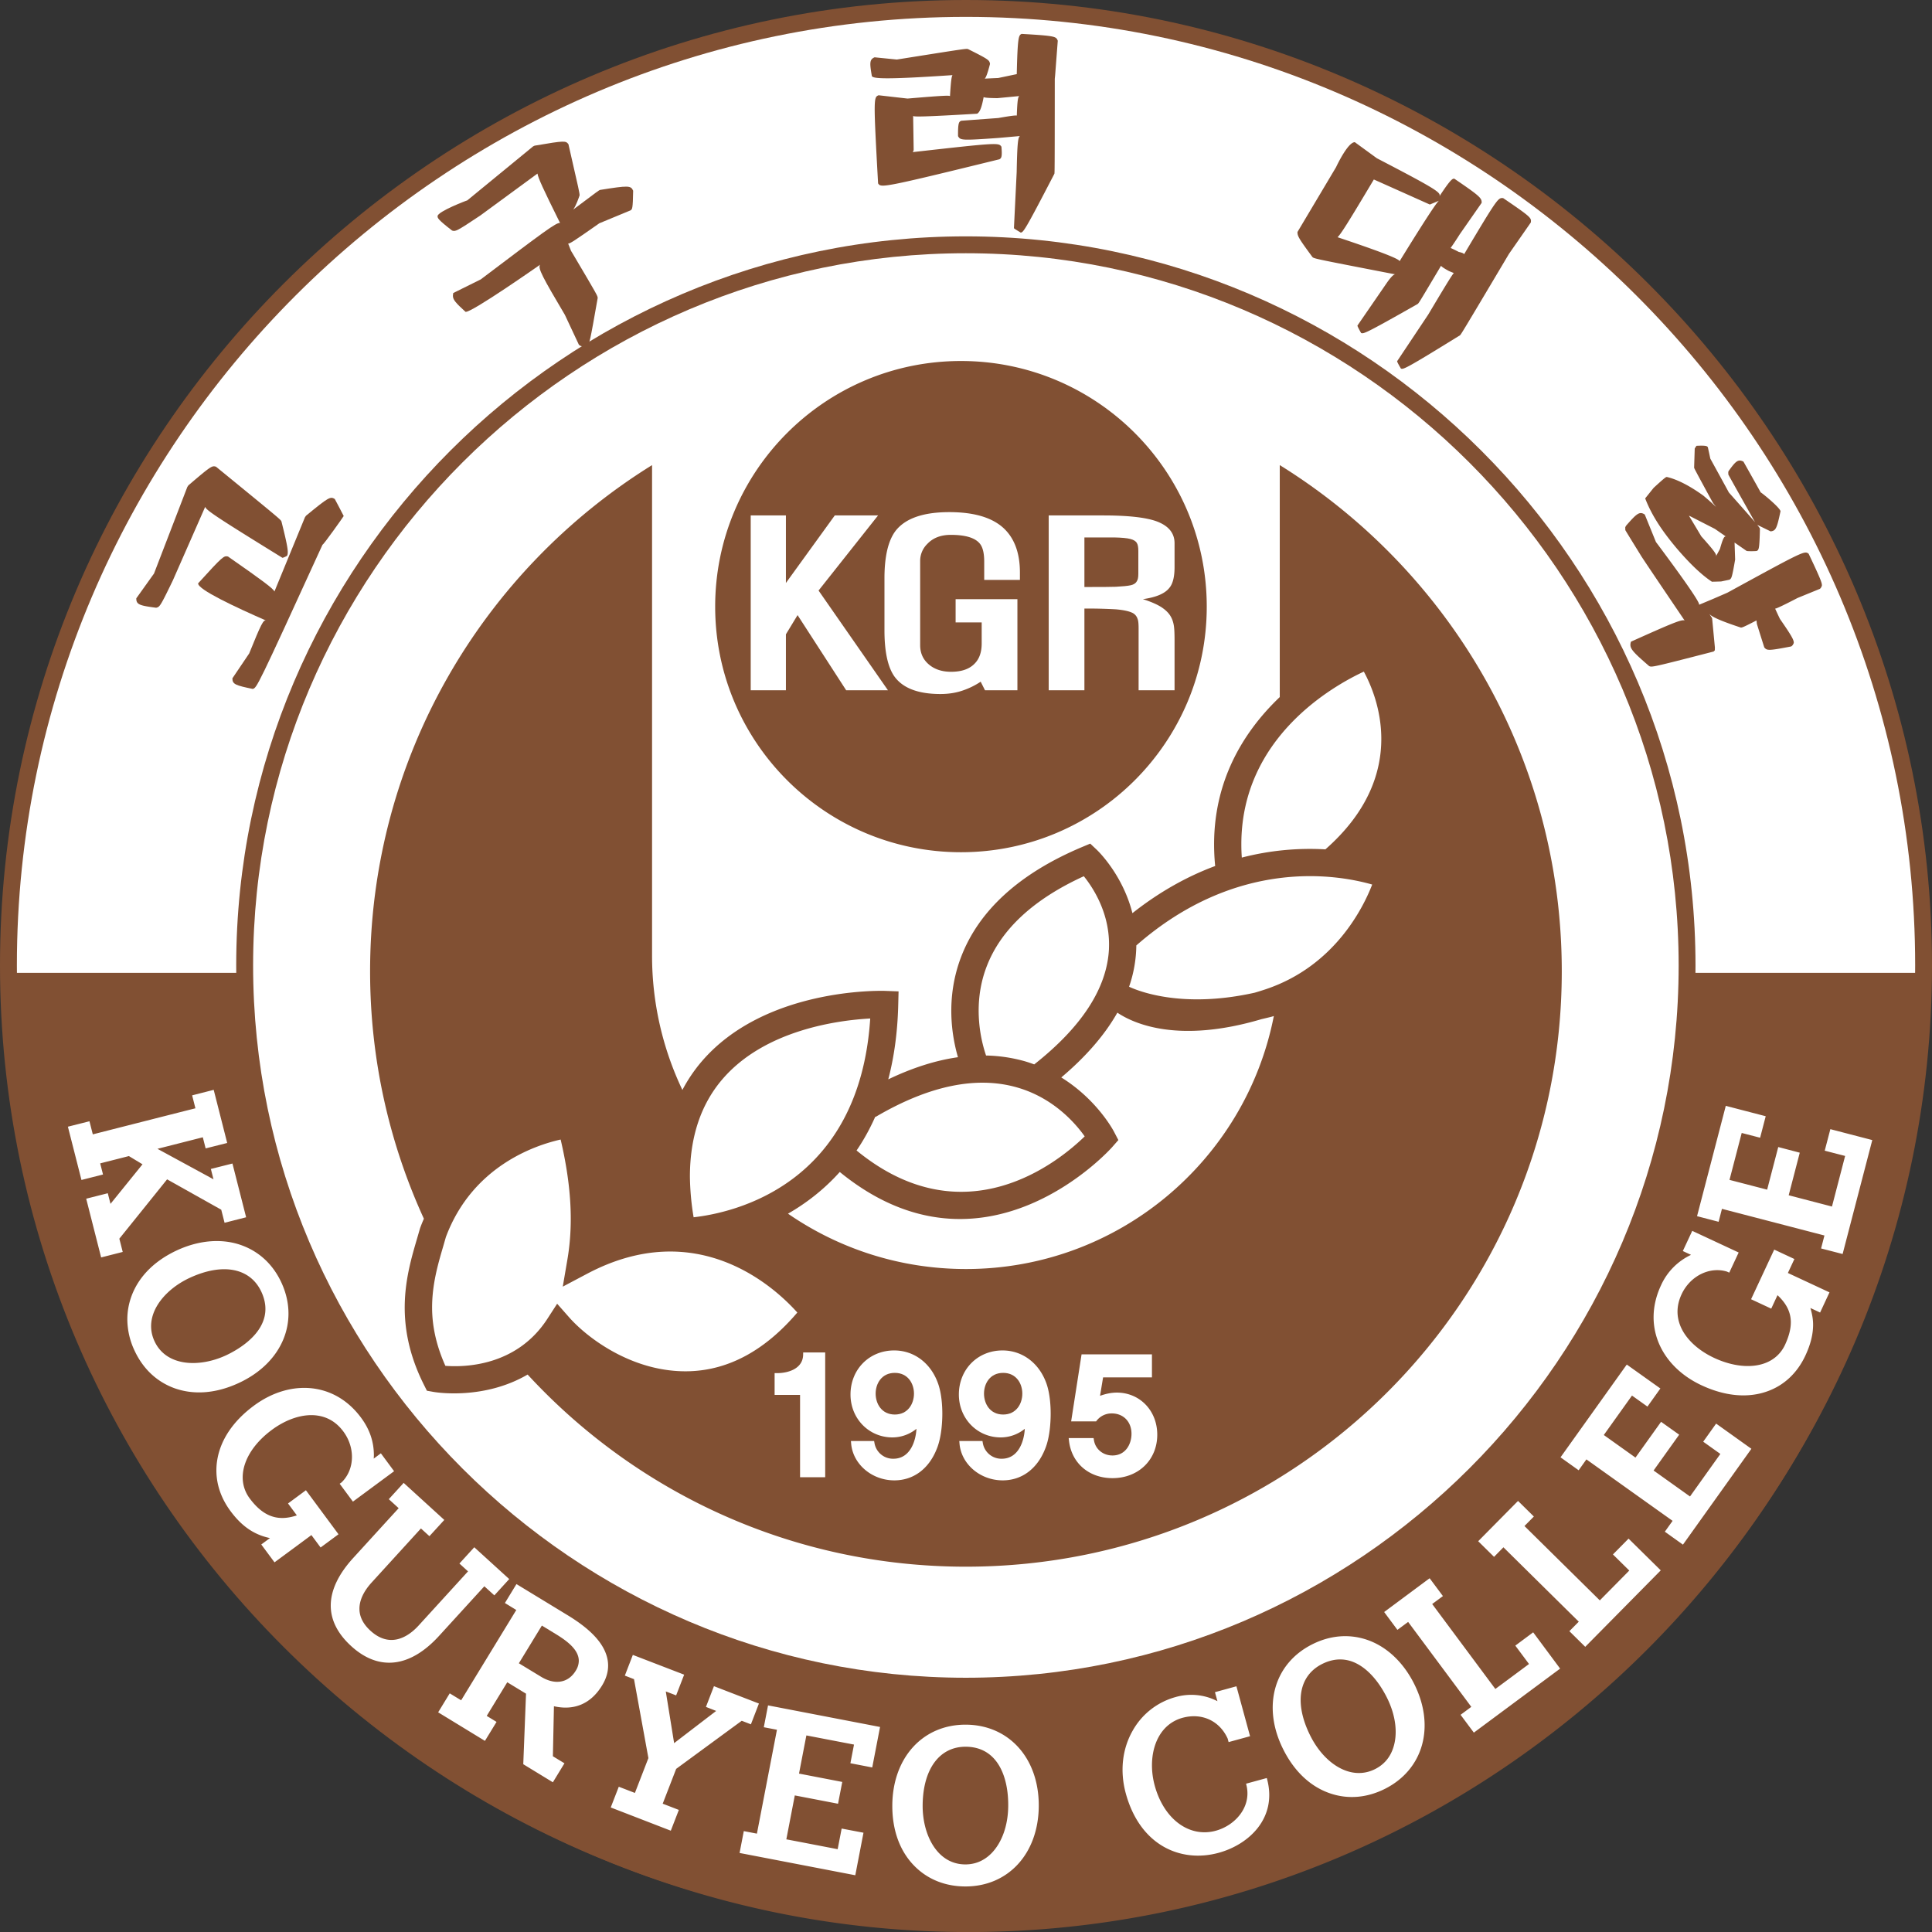 <svg xmlns="http://www.w3.org/2000/svg" width="525pt" height="525pt" fill-rule="evenodd" viewBox="0 0 525 525"><rect x="0" y="0" width="525" height="525" fill="#333333" stroke="none"/><path d="M442.512 34.038c144.392 0 262.511 118.028 262.511 262.318 0 144.273-118.12 262.318-262.511 262.318-144.387 0-262.489-118.045-262.489-262.318 0-144.29 118.102-262.318 262.489-262.318z" style="fill:#815033;stroke:none;stroke-width:5.677" transform="translate(-180.023 -34.038)"/><path d="M442.512 38.626c141.86 0 257.935 115.957 257.935 257.73 0 141.741-116.075 257.72-257.935 257.72-141.855 0-257.902-115.979-257.902-257.72 0-141.773 116.047-257.73 257.902-257.73z" style="fill:#fff;stroke:none;stroke-width:5.677" transform="translate(-180.023 -34.038)"/><path d="m194.679 58.714-.01.008-.05.07-1.462 3.557c-.063-.143-.533-.495-2.224-1.674-.199-.038-.224-.044-1.43 1.285-.022.293 1.762 1.128 3.263 1.786-.137-.069-.242.15-.818 1.569-.008.01-.122.178-.803 1.189l-.001.016c0 .272.17.328.97.493.196-.043.207-.043 3.344-6.904.027.036 1.014-1.359 1.014-1.372-.007-.025-.428-.816-.428-.816-.212-.125-.279-.1-1.365.793zM208.738 43.13c-.039.01-.066.024-1.28.939.144-.2.272-.585.305-.68.002-.1-.019-.211-.534-2.45-.13-.162-.148-.183-1.597.067h-.014l-.079.037-3.155 2.588c.017-.016-1.419.529-1.419.752 0 .089 0 .153.695.69.166.049.189.055 1.35-.72l2.737-2.007c.03.207.258.705 1.08 2.364-.184-.027-.764.41-3.795 2.701-.005.004-1.319.654-1.319.654l-.014.131c0 .189.136.341.604.768.269.06 3.535-2.233 3.568-2.255-.113.166.118.591 1.188 2.4l.667 1.423c.072.08.16.108.398.045.118-.102.125-.109.505-2.274-.003-.107-.004-.111-1.187-2.111l-.089-.147c0-.004-.11-.277-.139-.353.056.035.316-.142 1.496-.968l1.495-.619c.08-.056.107-.075.122-.938-.112-.253-.216-.257-1.589-.038z" style="fill:#815033;stroke:none" transform="matrix(5.677 0 0 5.677 -1021.973 -193.228)"/><path d="M193.534 60.735c.044.009.223-.09.223-.09.085-.139.04-.434-.265-1.648-.039-.09-.041-.094-3.132-2.62-.189-.054-.212-.058-1.316.888l-.01.01-.048.073-1.597 4.15c-.008.006-.119.164-.74 1.032l-.105.146v.018c0 .286.179.333.948.434.173-.04.191-.046.8-1.305.002-.005 1.408-3.2 1.551-3.529.016.152.615.542 3.691 2.441zM228.919 35.66c-.136.07-.19.11-.23 1.925l-.888.186c-.002 0-.477.02-.645.03.053-.047.124-.205.253-.705-.035-.181-.04-.203-1.049-.708-.091-.028-.094-.028-3.242.472 0 0-.164.027-.177.027-.035-.005-.247-.025-1.058-.107-.245.107-.24.266-.129.905.09.116.616.168 3.861-.052-.042.045-.079.261-.122 1.006-.035-.04-.366-.026-2.033.116l-1.385-.158c-.236.1-.252.105-.024 4.218.145.214.155.232 5.808-1.154.101-.057.136-.13.097-.6-.133-.197-.152-.204-4.253.258.027-.02.049-.067.051-.126l-.025-1.607c.036.046.496.046 3.063-.106.137-.077.225-.33.312-.797.034.026.18.047.66.052l1.057-.101c-.07.008-.107.207-.13.935-.059-.014-.274.009-.886.117l-1.77.13c-.116.046-.162.093-.157.738.116.194.129.216 1.945.085l1.025-.091c-.103.036-.137.39-.163 1.726l-.131 2.684c.001.021.327.213.327.213.126-.026.173-.043 1.608-2.815.013-.045.018-.07.02-4.546l.017-.172.126-1.652c-.083-.204-.094-.232-1.733-.327zM251.973 43.521c-.243-.025-.259-.023-1.874 2.689h.001c0-.058-.212-.106-.25-.112a6.685 6.685 0 0 0-.394-.192c.008-.008.177-.242.439-.657l1.046-1.501.001-.03c0-.21-.14-.332-1.306-1.126-.083-.008-.159-.007-.713.837a.128.128 0 0 0 .01-.05c0-.169-.444-.434-3.007-1.767l-1.055-.769c-.323-.004-.838 1.066-.898 1.196l-1.847 3.102v.026c0 .183.107.347.715 1.173.083.077.083.077 3.687.776 0 0 .202.04.272.051-.113.014-.302.272-.416.437l-1.388 2.017v.003c0 .05.177.354.177.354.121.04.17.05 2.705-1.39.061-.05.061-.05 1.01-1.645l.109-.184c.026.038.115.108.369.246.008.007.21.088.245.102-.052.04-.274.386-1.223 1.982l-1.49 2.235-.002.004c0 .052.182.352.182.352.12.039.171.05 2.826-1.593.053-.049.059-.05 2.347-3.9l1.044-1.5c.03-.22.033-.246-1.322-1.166zm-4.96 3.021c0-.073-.398-.292-2.969-1.15.159-.148.5-.69 1.737-2.763.098.042 2.679 1.198 2.679 1.198.005 0 .428-.177.446-.187-.135.034-1.806 2.764-1.893 2.902zM261.96 61.88c.011.005.443-.01.443-.01.009 0 .402-.085.402-.085.097-.065.116-.073.27-.961l-.027-.816.576.4c.039.02.463.015.492 0 .094-.063.122-.08.146-1.05-.003-.033-.014-.06-.129-.197.154.072.639.311.639.311.25-.027.3-.134.475-.961-.011-.156-.796-.808-.952-.909 0-.009-.822-1.469-.822-1.469-.252-.127-.363-.029-.69.424l-.014.015-.023.056.004.123c.004.023 1.021 1.826 1.276 2.28-.197-.231-.558-.64-1.251-1.42 0-.006-.889-1.623-.889-1.623 0-.012-.116-.54-.116-.54-.028-.05-.06-.093-.487-.074l-.058.002-.084.129-.029.915c.002.028.003.043.909 1.704-.006-.013.072.09.142.18-.253-.247-.615-.547-.615-.547-.667-.48-1.255-.776-1.738-.888-.045 0-.069 0-.629.513-.01.008-.412.512-.412.512.305.79.78 1.52 1.486 2.363.644.758 1.219 1.303 1.705 1.623zm-1.05-3.139 1.198.613c-.002 0 .399.277.526.365a.135.135 0 0 1 .038.025l-.038-.025c-.08-.033-.15.11-.286.595l-.183.338a.082.082 0 0 1-.024.046l.024-.046c0-.004.003-.006.003-.012 0-.11-.185-.338-.715-.933-.01-.017-.13-.22-.589-.985l.046.02z" style="fill:#815033;stroke:none" transform="matrix(5.677 0 0 5.677 -1021.973 -193.228)"/><path d="M266.593 60.542c-.199-.147-.204-.15-3.883 1.862.005 0-.695.302-.695.302l-.666.279.002-.017c0-.244-2.046-2.958-2.067-2.987l-.534-1.314c-.25-.167-.38-.055-.892.53l-.014.021-.029.058.004.136c.011.03.723 1.18.723 1.18-.009.015 1.846 2.748 2.117 3.15-.122-.076-.602.126-2.57 1.01-.093.296.017.432.87 1.168.13.06.139.064 3.042-.685l.045-.012.057-.057.003-.138-.133-1.4c0-.005-.082-.126-.133-.207.139.184.861.442 1.502.654.059.009.138-.02.755-.339 0 .01.019.165.019.165 0 .006.354 1.127.354 1.127.133.154.192.164 1.285-.047.098-.053.127-.174.127-.174.004-.137-.098-.33-.654-1.132.01.034-.238-.5-.24-.508.022.046 1.076-.507 1.076-.507l1.069-.437c.075-.06.096-.162.096-.162.001-.127-.058-.304-.636-1.519zM244.694 113.554c-.451-.148-.919-.103-1.389.133-1.128.568-1.344 1.885-.561 3.441.423.841 1.062 1.456 1.75 1.683.459.152.923.12 1.344-.092.426-.214.72-.556.872-1.021.229-.69.117-1.569-.307-2.41-.455-.902-1.061-1.518-1.709-1.734zM226.253 117.647c-1.263-.008-2.056 1.068-2.069 2.807-.009 1.396.684 2.815 2.029 2.826.476.004.894-.169 1.243-.511.517-.512.818-1.345.824-2.288.008-1.009-.252-1.832-.73-2.316-.334-.339-.77-.514-1.297-.518zM206.637 112.262l-.679-.414c-.08.13-1.02 1.673-1.102 1.804l1.05.638c.36.221.715.299 1.026.221.261-.063.485-.236.646-.502a.89.89 0 0 0 .147-.474c0-.529-.556-.947-1.088-1.273zM192.534 95.878c-.529-1.146-1.839-1.408-3.421-.68-1.269.584-2.261 1.815-1.699 3.035.562 1.22 2.142 1.269 3.412.685.602-.279 2.502-1.315 1.708-3.04z" style="fill:#815033;stroke:none" transform="matrix(5.677 0 0 5.677 -1021.973 -193.228)"/><path d="M260.751 80.605c0 18.89-15.469 34.344-34.375 34.344-18.905 0-34.373-15.453-34.373-34.344h-11.576c0 25.252 20.675 45.913 45.949 45.913 25.273 0 45.952-20.661 45.952-45.913zm-75.89 13.621-.715-2.811 1.033-.262.13.509 1.532-1.894-.652-.394c-.063.018-1.227.312-1.374.35l.136.532-1.032.262-.649-2.55 1.032-.26.16.627c.16-.041 4.752-1.21 4.912-1.247l-.157-.62.948-.242.084-.022.646 2.543-1.032.26-.135-.532c-.143.036-1.828.466-2.172.552.32.175 2.394 1.3 2.683 1.46l-.126-.496 1.033-.26.655 2.573-1.032.263-.159-.625-2.592-1.454c-.087.11-2.233 2.776-2.286 2.84l.162.635zm3.485 6.251c-.837-.312-1.491-.934-1.891-1.802a3.537 3.537 0 0 1-.34-1.485c0-.38.067-.751.201-1.116.347-.935 1.103-1.694 2.19-2.195 1.068-.49 2.17-.571 3.103-.226.837.31 1.489.926 1.884 1.783.864 1.876.018 3.854-2.057 4.806-1.082.5-2.151.579-3.09.235zm6.58 7.039c-.128.097-1.766 1.305-1.766 1.305l-.634-.855.416-.306c-.751-.159-1.345-.556-1.89-1.295-.445-.6-.674-1.266-.674-1.945 0-.152.011-.303.034-.456.148-.986.757-1.9 1.763-2.643.905-.67 1.935-.959 2.901-.814.882.133 1.653.614 2.23 1.395.409.553.611 1.144.611 1.799 0 .052-.005.104-.008.155l.342-.254.633.857-1.971 1.456-.634-.856.07-.05.021-.015c.33-.32.497-.761.497-1.218 0-.416-.136-.846-.409-1.214-.32-.435-.736-.691-1.235-.765-.668-.101-1.466.148-2.19.683-1.327.981-1.765 2.327-1.065 3.275.648.874 1.35 1.124 2.261.818l-.422-.57.856-.633 1.56 2.107-.857.633-.44-.594zm1.909 5.318c-.655-.597-.983-1.251-.983-1.944 0-.726.361-1.497 1.082-2.285 0 0 2.058-2.257 2.169-2.375-.096-.09-.473-.432-.473-.432l.654-.716.057-.065 1.946 1.774-.712.778-.406-.37-2.362 2.59c-.382.42-.582.85-.582 1.254l.001.054c.016.359.194.695.526.997.338.31.695.457 1.06.441.423-.021.853-.259 1.248-.692l2.363-2.59-.412-.375.711-.779 1.673 1.523-.712.78-.479-.435-2.169 2.376c-1.388 1.52-2.879 1.695-4.2.491zm12.004 1.881c-.536.879-1.334 1.213-2.304.994l-.05 2.394c.071.045.554.337.554.337l-.555.909-1.417-.865.132-3.376-.898-.547-.983 1.61.47.288-.556.908-2.239-1.367.554-.908s.436.266.547.332l2.639-4.322-.545-.334.509-.835.045-.071 2.458 1.496c1.1.67 1.715 1.334 1.883 2.03.107.442.025.887-.244 1.327zm3.29 6.951-2.875-1.112.385-.992.772.297c.057-.144.629-1.625.646-1.667l-.689-3.779-.439-.17.352-.911.031-.08 2.456.946-.384.992s-.338-.131-.495-.189l.399 2.475c.196-.151 1.806-1.385 2.013-1.542-.157-.063-.49-.192-.49-.192l.383-.993 2.153.831-.384.995s-.37-.144-.439-.169c-.075.053-3.099 2.273-3.138 2.301l-.645 1.667c.13.049.773.298.773.298zm9.642-3.027-1.045-.202.172-.893-2.279-.438c-.03.149-.325 1.678-.352 1.827l2.069.399-.202 1.044s-1.913-.369-2.07-.398l-.405 2.102c.154.027 2.303.442 2.457.472l.191-.988 1.045.199-.392 2.036-5.539-1.067.202-1.046.628.121.959-4.973-.629-.12.186-.962.016-.084 5.362 1.033zm4.434 5.696c-.954-.007-1.789-.346-2.413-.978-.702-.709-1.068-1.718-1.06-2.913.017-2.281 1.467-3.866 3.529-3.853 2.065.016 3.497 1.621 3.481 3.902-.016 2.276-1.471 3.857-3.537 3.842zm12.146-1.61c-.923.253-1.857.148-2.629-.292-.866-.493-1.493-1.376-1.814-2.551-.289-1.06-.172-2.127.33-3.005a3.377 3.377 0 0 1 2.048-1.606 2.724 2.724 0 0 1 2.008.196l-.118-.431.943-.259.085-.023.652 2.39-1.026.281-.023-.082-.022-.084c-.388-.856-1.236-1.248-2.163-.996-.48.133-.87.438-1.124.886-.361.629-.437 1.513-.204 2.364.43 1.567 1.598 2.463 2.842 2.175.558-.13 1.061-.484 1.344-.945.237-.385.308-.816.205-1.245l-.02-.082.992-.271.022.084c.472 1.836-.875 3.099-2.328 3.496zm7.961-3.062c-.852.428-1.75.506-2.593.227-.949-.312-1.735-1.042-2.272-2.112-1.027-2.038-.457-4.107 1.384-5.032.85-.429 1.749-.506 2.598-.226.941.312 1.751 1.062 2.279 2.112 1.024 2.034.45 4.102-1.396 5.031zm4.256-2.691-.635-.853s.41-.302.513-.381l-3.023-4.065-.513.38-.635-.854 2.108-1.566.07-.05.635.853s-.409.304-.514.38l3.023 4.066a446.26 446.26 0 0 0 1.611-1.195l-.655-.88.855-.636 1.29 1.737zm5.332-4.107-.759-.749.45-.455c-.118-.115-3.489-3.443-3.607-3.56l-.449.457-.759-.748 1.847-1.868.061-.06.757.746-.45.455 3.607 3.559c.108-.11 1.302-1.317 1.41-1.428l-.782-.771.748-.757 1.541 1.519zm4.677-4.891-.867-.62.372-.519c-.135-.094-3.992-2.846-4.126-2.942l-.371.521-.868-.62 3.121-4.37.051-.07 1.608 1.145-.619.867-.74-.528-1.349 1.888 1.516 1.081 1.225-1.713.867.617s-1.133 1.584-1.225 1.715c.126.088 1.617 1.153 1.743 1.242l1.453-2.036-.821-.586.618-.866 1.688 1.206zm6.565-11.11s-.301-.142-.465-.217c.08.267.13.53.13.796 0 .47-.122.95-.369 1.48-.387.829-1.011 1.419-1.807 1.707-.938.341-2.033.244-3.166-.285-1.02-.476-1.765-1.243-2.1-2.162a3.19 3.19 0 0 1-.193-1.095c0-.505.118-1.021.355-1.527a2.942 2.942 0 0 1 1.438-1.458l-.394-.183.414-.886.037-.08 2.222 1.036-.45.964-.078-.035s-.022-.01-.023-.012c-.834-.261-1.772.205-2.181 1.083-.228.489-.256.976-.083 1.45.23.635.83 1.217 1.646 1.597.867.404 1.748.498 2.416.254.441-.16.778-.466.972-.882.184-.397.278-.752.278-1.08 0-.486-.217-.905-.638-1.296l-.3.644-.965-.45 1.108-2.376.966.451-.312.668 1.991.928zm.047-3.068.161-.62-4.906-1.276-.16.62-1.032-.269 1.354-5.198.021-.083 1.912.497-.268 1.029-.881-.228-.584 2.246 1.802.468c.039-.154.531-2.04.531-2.04l1.03.27-.53 2.038 2.072.54c.039-.154.59-2.267.629-2.422-.14-.035-.976-.252-.976-.252l.269-1.03 2.007.522-1.42 5.454z" style="fill:#815033;stroke:none" transform="matrix(5.677 0 0 5.677 -1021.973 -193.228)"/><path d="M349.984 85.582c-145.412 0-264.345 118.864-264.345 264.176 0 145.3 118.933 264.187 264.345 264.187 145.42 0 264.385-118.888 264.385-264.187 0-145.312-118.965-264.176-264.385-264.176zm0 6.117c142.06 0 258.278 116.118 258.278 258.059 0 141.94-116.219 258.064-258.278 258.064-142.036 0-258.222-116.124-258.222-258.064 0-141.941 116.186-258.059 258.222-258.059z" style="fill:#815033;stroke:none;stroke-width:7.569" transform="rotate(.009) scale(.75)"/><path d="M226.018 51.317c-6.497 0-11.765 5.264-11.765 11.757 0 6.492 5.268 11.756 11.765 11.756 6.497 0 11.765-5.264 11.765-11.756 0-6.493-5.268-11.757-11.765-11.757zm-5.495 15.76-2.326-3.597-.558.919v2.678h-1.685v-8.369h1.685v3.234l2.34-3.234h2.072l-2.849 3.596 3.321 4.773zm8.317-5.281h-1.709v-.872c0-.405-.068-.69-.206-.861-.226-.282-.69-.424-1.393-.424-.477 0-.853.144-1.128.437a1.13 1.13 0 0 0-.339.811v4.033c0 .371.133.675.4.908.274.242.635.365 1.079.365.5 0 .876-.129 1.126-.389.227-.226.34-.548.34-.968V63.83h-1.248v-1.113h2.958v4.36h-1.552l-.206-.41a3.612 3.612 0 0 1-.824.41c-.332.12-.699.18-1.104.18-1.066 0-1.802-.281-2.206-.846-.315-.451-.472-1.187-.472-2.206v-2.483c0-1.047.177-1.807.533-2.276.469-.598 1.325-.895 2.569-.895 1.172 0 2.038.252 2.595.761.525.486.787 1.196.787 2.131zm6.76 1.296c.201.13.351.274.448.435.089.148.145.32.169.523.017.137.025.355.025.652v2.375h-1.721V64.11c0-.227-.016-.375-.049-.446a.478.478 0 0 0-.279-.306c-.161-.072-.416-.125-.764-.155a23.463 23.463 0 0 0-1.502-.036v3.911h-1.709v-8.369h2.606c1.147 0 1.983.088 2.509.265.605.21.909.567.909 1.066v1.14c0 .475-.086.812-.255 1.004-.21.266-.631.445-1.26.533.363.114.654.24.873.375z" style="fill:#815033;stroke:none" transform="matrix(5.677 0 0 5.677 -1021.973 -193.228)"/><path d="M234.121 59.834c-.154-.04-.413-.064-.776-.072h-1.418v2.373h.194c.653 0 1.09-.003 1.308-.011.332-.017.57-.041.716-.073.145-.033.242-.097.291-.194.048-.064.072-.182.072-.35v-1.104c0-.179-.024-.301-.072-.375-.049-.088-.154-.153-.315-.194zM228.038 99.752c-.631 0-.917.513-.917.993 0 .482.286 1.001.917 1.001.63 0 .917-.519.917-1.001 0-.48-.287-.993-.917-.993zM222.852 99.752c-.631 0-.918.513-.918.993 0 .482.287 1.001.918 1.001.629 0 .917-.519.917-1.001 0-.48-.288-.993-.917-.993z" style="fill:#815033;stroke:none" transform="matrix(5.677 0 0 5.677 -1021.973 -193.228)"/><path d="M241.278 56.301v11.102c-1.808 1.724-3.459 4.354-3.092 8.087-1.276.474-2.615 1.194-3.961 2.257-.465-1.836-1.644-2.976-1.709-3.036l-.31-.293-.392.164c-2.994 1.26-4.941 3.035-5.791 5.265-.748 1.964-.443 3.783-.149 4.795-1.066.151-2.18.506-3.336 1.06.274-1.045.445-2.228.477-3.567l.016-.644-.647-.024c-.235-.007-5.781-.145-8.796 3.402a7.38 7.38 0 0 0-.904 1.341 14.934 14.934 0 0 1-1.452-6.44V56.3c-8.101 5.028-13.497 13.998-13.497 24.23 0 4.225.923 8.234 2.575 11.843-.061.14-.121.285-.176.435l-.008.023-.144.496c-.494 1.685-1.171 3.994.325 6.985l.147.294.323.058c.129.023 2.407.39 4.499-.832 5.211 5.655 12.681 9.197 20.98 9.197 15.751 0 28.521-12.759 28.521-28.5 0-10.23-5.397-19.2-13.499-24.229zM227.25 80.296c.681-1.776 2.251-3.221 4.649-4.317.432.537 1.207 1.713 1.207 3.26 0 .081-.002.165-.005.247-.102 1.862-1.307 3.712-3.576 5.5a7.323 7.323 0 0 0-.443-.148 7.375 7.375 0 0 0-1.863-.277 6.794 6.794 0 0 1-.354-2.147c0-.648.098-1.375.385-2.118zm-5.243 7.16c2.51-1.458 4.762-1.92 6.693-1.368 1.743.497 2.797 1.716 3.241 2.344-1.248 1.214-5.757 4.908-10.92.675.329-.48.628-1.017.89-1.606a.417.417 0 0 0 .096-.044zm-7.428-1.736c2.043-2.41 5.623-2.851 7.096-2.931-.518 7.986-6.549 9.3-8.454 9.515a12.62 12.62 0 0 1-.177-1.94c0-1.884.514-3.442 1.535-4.644zm-7.321 11.368-.569-.646-.469.724c-1.478 2.283-3.982 2.318-4.881 2.249-.459-1.023-.636-1.951-.636-2.79 0-1.115.282-2.079.532-2.93l.128-.445c1.261-3.375 4.244-4.387 5.493-4.667.316 1.341.484 2.611.484 3.787 0 .68-.053 1.328-.159 1.947l-.223 1.307 1.172-.62c5.259-2.778 8.966.643 10.055 1.86-1.534 1.8-3.27 2.753-5.172 2.81-2.682.078-4.878-1.588-5.755-2.586zm12.261 7.658h-1.203v-3.94h-1.218v-1.042h.115c.567 0 1.235-.227 1.25-.874l.002-.115h1.054zm5.344-1.364c-.377.963-1.118 1.515-2.035 1.515-1.072 0-1.979-.771-2.066-1.755l-.011-.129h1.109l.018.095a.899.899 0 0 0 .903.754c.829 0 1.079-.888 1.106-1.433a1.827 1.827 0 0 1-1.151.412c-1.125 0-2.005-.901-2.005-2.053 0-1.202.898-2.11 2.09-2.11.965 0 1.775.621 2.113 1.618.167.492.192 1.095.192 1.408 0 .312-.026 1.098-.263 1.678zm5.187 0c-.378.963-1.119 1.515-2.035 1.515-1.072 0-1.98-.771-2.066-1.755l-.011-.129h1.109l.017.095a.9.9 0 0 0 .904.754c.828 0 1.078-.888 1.105-1.433a1.827 1.827 0 0 1-1.151.412c-1.125 0-2.004-.901-2.004-2.053 0-1.202.898-2.11 2.088-2.11.966 0 1.777.621 2.116 1.618.166.494.19 1.095.19 1.408 0 .312-.024 1.098-.262 1.678zm3.22 1.409c-1.123 0-1.959-.718-2.081-1.79l-.015-.128h1.192l.016.095c.068.435.434.738.888.738.625 0 .911-.539.911-1.04 0-.574-.387-.973-.941-.973a.905.905 0 0 0-.719.336l-.035.045h-1.194l.499-3.209h3.369v1.103h-2.339l-.146.883c.261-.095.533-.155.803-.155 1.103 0 1.936.867 1.936 2.015 0 1.206-.902 2.08-2.144 2.08zm-7.014-10.01c-3.165 0-6.097-.98-8.517-2.649.853-.49 1.71-1.14 2.478-1.996 6.927 5.658 12.982-1.123 13.042-1.194l.293-.334-.206-.395c-.041-.08-.825-1.548-2.526-2.602 1.186-1.002 2.084-2.04 2.684-3.101.785.527 2.913 1.49 6.895.312.156-.037.315-.074.477-.115.04-.01.078-.024.118-.036-1.353 6.902-7.436 12.11-14.738 12.11zm14.384-13.403c-.192.064-.378.123-.561.176-3.407.76-5.501-.047-6.014-.285a6.236 6.236 0 0 0 .347-1.977c4.815-4.218 9.608-3.397 11.29-2.915-.42 1.09-1.788 3.888-5.062 5zm2.822-6.685a12.977 12.977 0 0 0-4.001.394 9.275 9.275 0 0 1-.022-.642c0-5.1 4.368-7.563 5.863-8.26.328.606.836 1.774.836 3.224 0 1.57-.6 3.459-2.676 5.284z" style="fill:#815033;stroke:none" transform="matrix(5.677 0 0 5.677 -1021.973 -193.228)"/></svg>